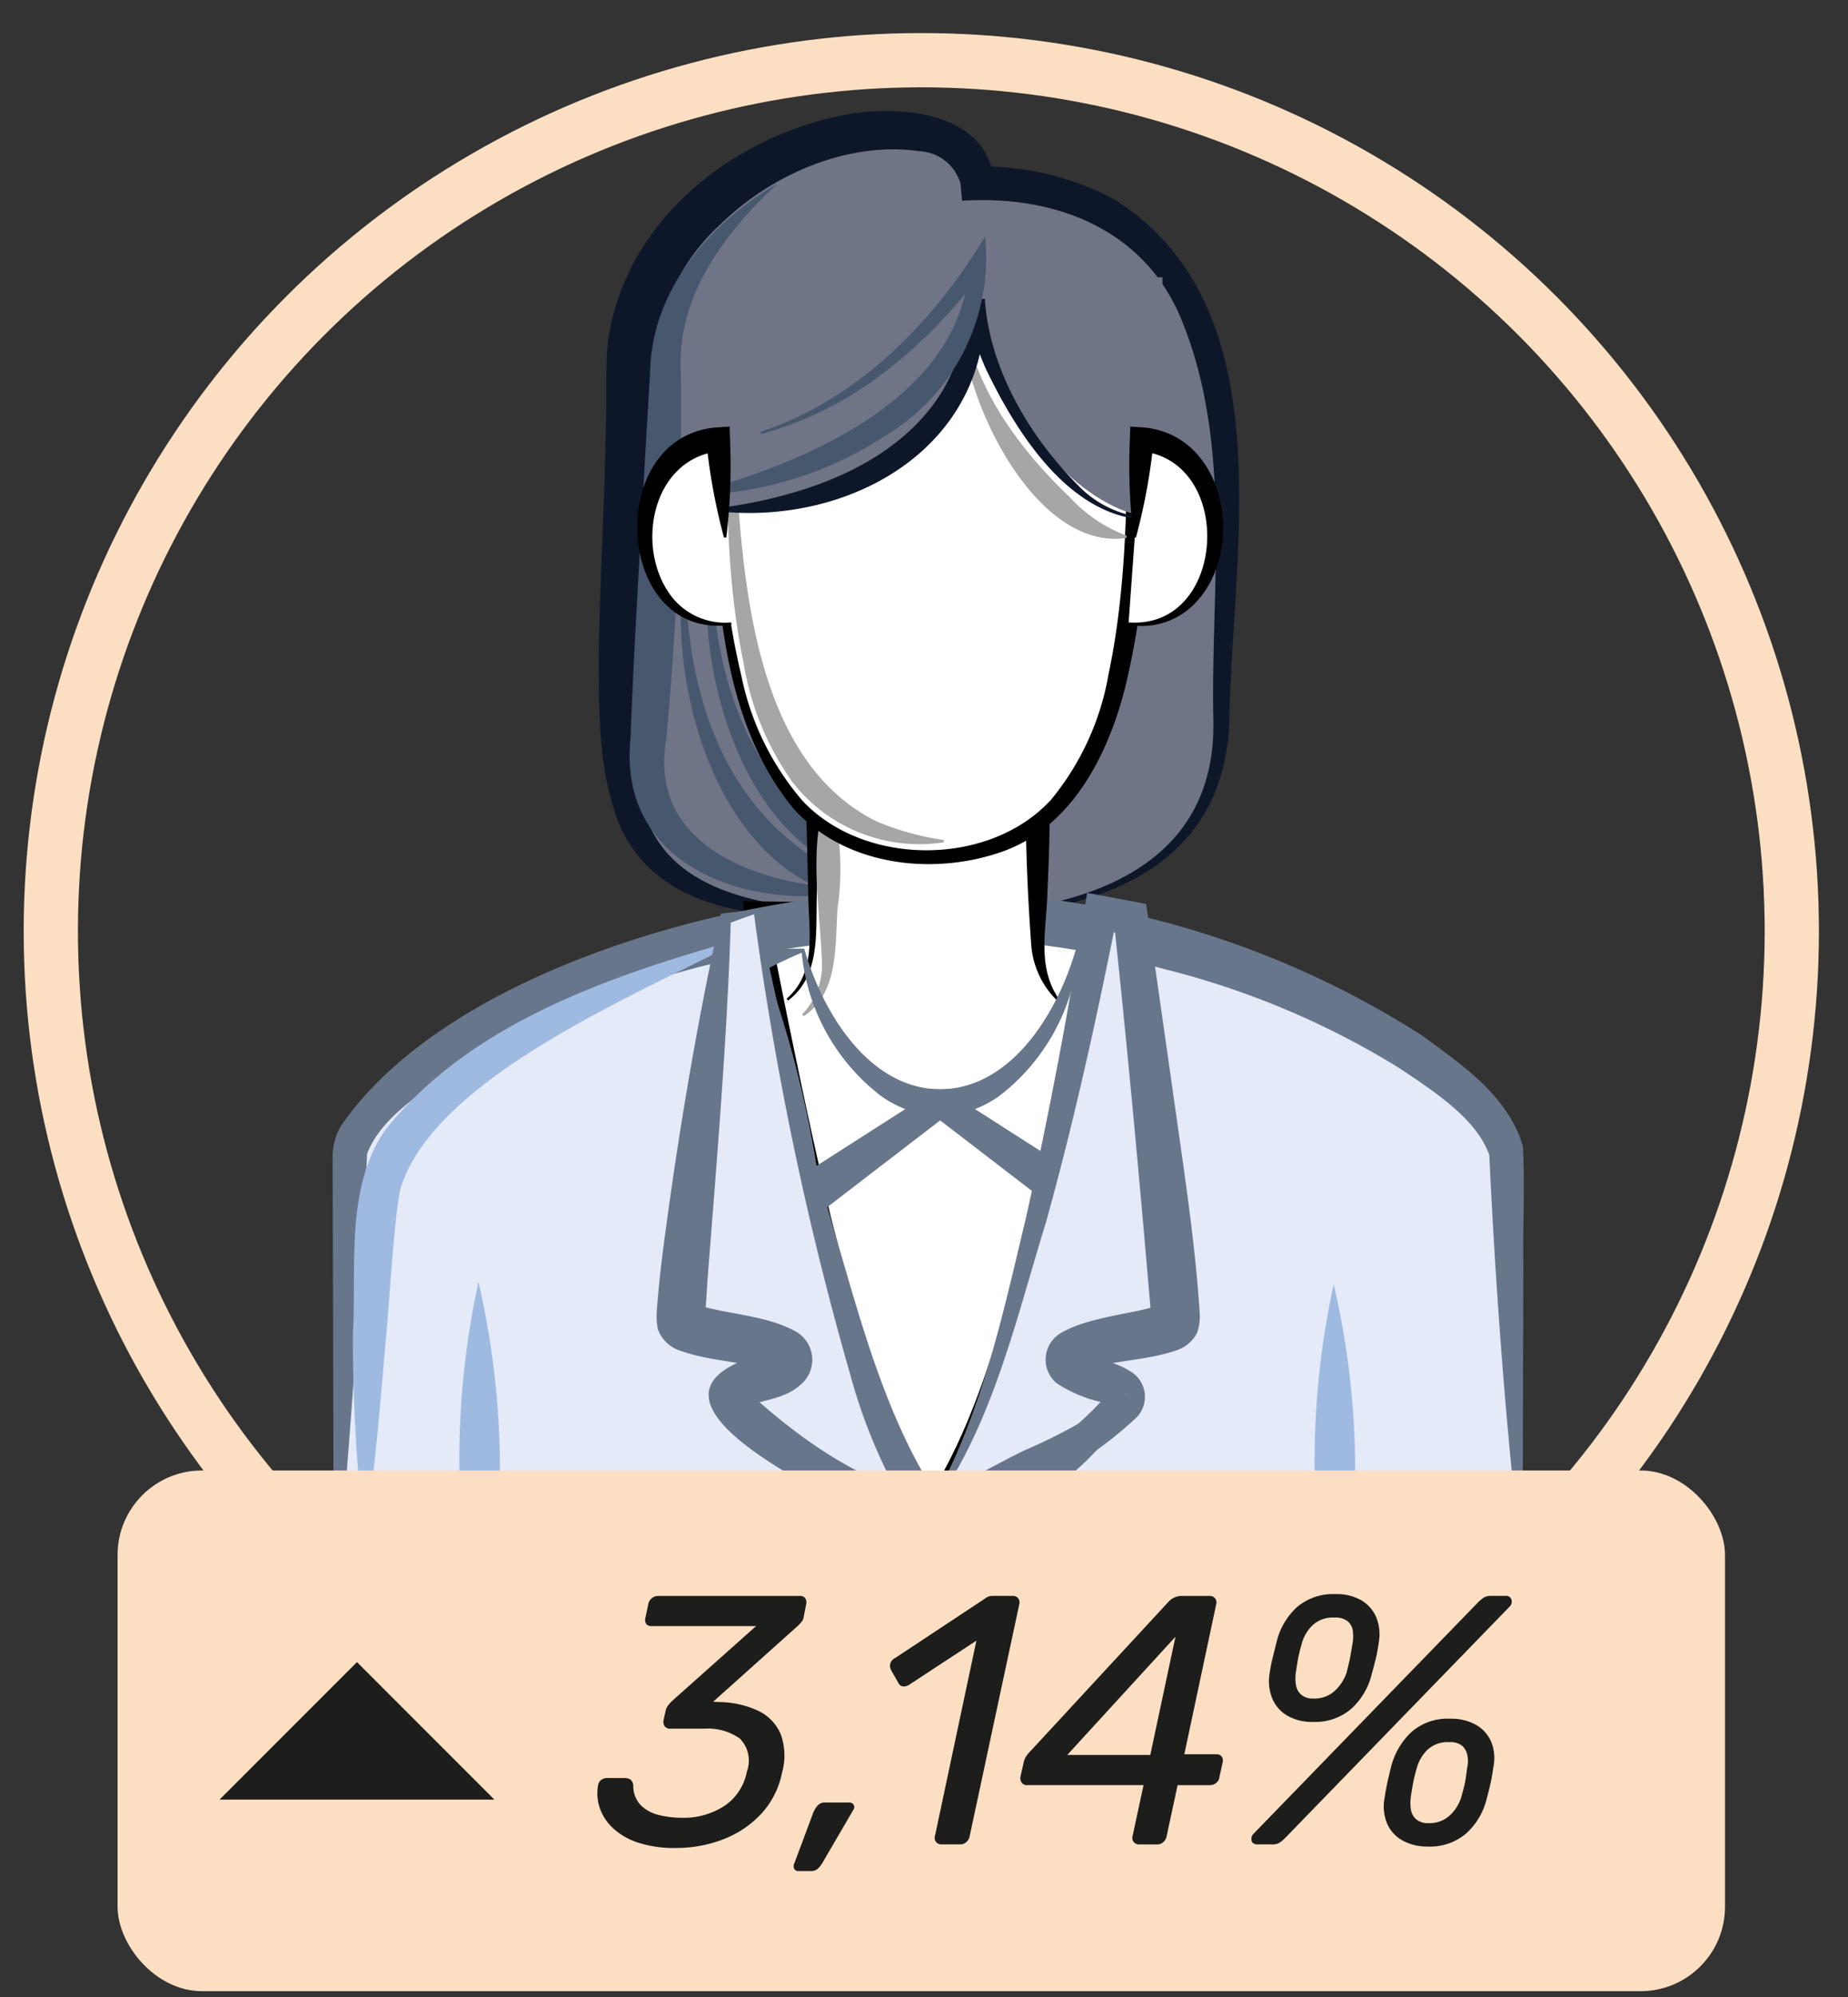 <svg xmlns="http://www.w3.org/2000/svg" width="100" height="108" viewBox="0 0 100 108"><rect x="0" y="0" width="100" height="108" fill="#333333" stroke="none"/><defs><style>.cls-1{fill:#707487;}.cls-2{fill:#0d1729;}.cls-3{fill:#47576d;}.cls-4{fill:#e4eaf8;}.cls-5{fill:#fff;}.cls-6{fill:#68768c;}.cls-7{fill:#9fbae1;}.cls-8{fill:#a6a6a6;}.cls-9{fill:none;stroke:#fcdfc2;stroke-miterlimit:10;stroke-width:2.935px;}.cls-10{fill:#fcdfc2;}.cls-11{fill:#1d1d1b;}</style></defs><g id="tec-superior"><path class="cls-1" d="M49.654,49.585c9.242,0,16.455-2.087,16.455-11.238S69.59,9.929,52.894,9.929c0,0,0-2.89-4.604-2.89-7.224,0-14.149,6.268-14.149,12.445C34.141,43.642,28.544,49.585,49.654,49.585Z"/><path class="cls-2" d="M49.654,49.457c7.173.184,16.156-1.555,16.005-10.456-.162-7.162,1.068-14.815-1.683-21.602-1.965-4.973-6.84-6.868-11.912-6.543L51.974,9.929a2.422,2.422,0,0,0-2.205-1.75c-3.879-.554-8.011,1.241-10.786,3.955a11.077,11.077,0,0,0-3.504,6.685c-.056,1.256-0,2.881-.062,4.214-.104,4.307-.424,8.661-.765,12.926-.155,2.813-.475,5.702.302,8.215,1.926,5.42,9.91,5.009,14.699,5.285Zm0,.255c-5.342-.192-13.41.867-16.087-4.999-1.174-2.844-1.147-5.873-1.166-8.844.034-4.341.325-8.585.383-12.895.066-1.377-.029-2.961.1-4.399.844-6.482,6.546-11.059,12.598-12.317,2.989-.623,8.005-.335,8.332,3.669l-.92-.92a15.097,15.097,0,0,1,7.52,1.844c9.125,5.89,6.234,19.003,6.111,28.184-.37,9.226-9.382,10.716-16.871,10.675Z"/><path class="cls-3" d="M46.974,48.063c-5.824,1.439-13.616-.88-12.854-8.165l.061-1.526c.155-3.885.764-14.298,1.001-18.309.095-4.381,3.248-8.032,6.857-10.109C39.156,12.658,36.633,16.031,36.839,20.11a187.899,187.899,0,0,1-.792,19.916c-1.046,6.184,5.94,8.129,10.928,8.037Z"/><path class="cls-3" d="M50.873,47.681c-9.478,1.376-13.408-9.921-12.532-17.612l.127.004c.131,8.764,3.564,15.575,12.405,17.608Z"/><path class="cls-3" d="M49.483,48.645c-9.478,1.376-13.408-9.921-12.532-17.613l.127.004c.131,8.764,3.564,15.574,12.405,17.608Z"/><path class="cls-4" d="M82.266,82.771V62.432c0-4.316-14.501-13.99-32.042-13.99s-32.042,9.674-32.042,13.99V82.771S33.864,95.306,50.025,95.306,82.266,82.771,82.266,82.771Z"/><path class="cls-5" d="M59.571,49.341c-.624,3.572-4.794,26.672-9.346,32.448-4.553-5.776-8.723-28.876-9.346-32.448Z"/><path d="M59.619,49.3c-.888,5.684-1.989,11.141-3.296,16.708-1.488,5.682-2.671,11.571-6.093,16.517a28.941,28.941,0,0,1-3.997-8.265,158.603,158.603,0,0,1-6.044-25.52c5.793.035,13.594.366,19.43.56Zm-.098.082c-5.442.211-13.309.47-18.644.548l.58-.69c1.094,5.534,2.201,11.073,3.499,16.559,1.381,5.331,2.602,11.088,5.602,15.725l-.671-0c3.089-4.588,4.407-10.341,5.923-15.644,1.44-5.409,2.618-11.044,3.71-16.498Z"/><path class="cls-6" d="M82.139,82.771c-.739-6.711-1.228-13.558-1.55-20.303-.686-1.98-3.051-3.483-4.849-4.693A44.84,44.84,0,0,0,63.109,52.435a49.517,49.517,0,0,0-27.231.409,42.282,42.282,0,0,0-12.404,5.745c-1.416,1.069-2.988,2.181-3.61,3.809C19.604,68.471,19.157,74.672,18.671,80.747L18.309,84.356h-.255l-.036-14.438-.018-7.219a3.329,3.329,0,0,1,.453-1.814c5.742-8.344,21.234-12.581,30.974-12.691a49.611,49.611,0,0,1,27.515,7.801c2.158,1.575,4.676,3.289,5.463,5.989.114,1.657-.005,4.66.027,6.348l-.039,14.438Z"/><path class="cls-7" d="M25.891,69.336a44.749,44.749,0,0,1,.128,19.692,44.743,44.743,0,0,1-.128-19.692Z"/><path class="cls-7" d="M72.171,69.452a44.751,44.751,0,0,1,.128,19.692,44.744,44.744,0,0,1-.128-19.692Z"/><path class="cls-7" d="M40.427,50.68C34.919,53.615,23.585,58.127,21.67,64.275c-.356,1.682-.601,6.199-.776,7.984-.314,3.622-.6,7.257-1.154,10.894a91.106,91.106,0,0,1-.646-10.965c.22-3.678-.455-8.034,1.84-11.194C25.697,55.137,33.435,52.643,40.427,50.68Z"/><path class="cls-5" d="M42.601,54.065A4.021,4.021,0,0,0,43.97,51.104V42.061H56.152V51.104a4.926,4.926,0,0,0,1.095,2.962"/><path d="M42.562,54.016c1.703-1.472,1.174-3.767,1.173-5.752l-.149-6.202-.009-.376.394-.009,12.182-.27.65-.014.005.669q.024,3.065-.128,6.13c-.035,1.998-.607,4.035.616,5.832l-.096.084a4.707,4.707,0,0,1-1.383-2.839c-.234-3.079-.34-6.128-.319-9.207l.655.655-12.182-.27.385-.385-.149,6.202c-.091,2.013.257,4.473-1.565,5.852l-.079-.1Z"/><path class="cls-8" d="M43.405,54.859a3.873,3.873,0,0,0,1.079-2.673c-.096-3.028-.773-6.344.266-9.281h.127A14.361,14.361,0,0,1,45.323,49.107c-.145,2.01.08,4.598-1.839,5.852L43.405,54.859Z"/><path class="cls-6" d="M43.521,51.308c.981,3.452,3.497,7.575,7.353,7.603l2.292-.078c-2.155,1.655-8.318,6.388-10.496,8.061a63.047,63.047,0,0,1-2.758-15.399,27.123,27.123,0,0,1,3.61-.186Zm-.137.215c-1.058.439-1.867.898-2.621,1.214l.502-.79a58.785,58.785,0,0,1,3.165,12.781l-1.771-.699L50.446,59.046l.428,1.353a6.243,6.243,0,0,1-3.136-1.079A11.075,11.075,0,0,1,43.383,51.523Z"/><path class="cls-6" d="M58.364,51.523a11.075,11.075,0,0,1-4.354,7.797,6.243,6.243,0,0,1-3.136,1.079L51.301,59.046l7.787,4.983-1.771.699a58.786,58.786,0,0,1,3.165-12.781l.502.79c-.753-.315-1.562-.774-2.621-1.214Zm-.137-.215a26.958,26.958,0,0,1,3.61.186,63.045,63.045,0,0,1-2.759,15.399c-2.183-1.677-8.335-6.402-10.496-8.061l2.292.078c3.858-.03,6.37-4.148,7.353-7.603Z"/><path class="cls-4" d="M40.878,49.341q-.82.157-1.622.336c-.273,2.187-2.632,21.13-2.396,21.838.251.752,5.93.919,5.847,2.005s-2.748,1.019-3.174,1.838c-.562,1.079,7.434,6.431,10.691,6.431C45.672,76.012,41.501,52.913,40.878,49.341Z"/><path class="cls-6" d="M40.805,49.446c-.553.175-1.029.384-1.485.519l.228-.251c-.19,6.4-.78,13.269-1.275,19.662-.009.346-.108,1.504-.108,1.831a.11.11,0,0,0-.045-.104,1.112,1.112,0,0,0-.358-.511c-.104-.066-.034-.023.007-.011,1.662.517,3.728.547,5.319,1.444a1.756,1.756,0,0,1,.26,2.841c-.892.806-1.972.799-2.861,1.179-.045.016-.021.015.02-.044a.877.877,0,0,0,.15-.654c-.037-.143-.047-.109-.021-.074a3.212,3.212,0,0,0,.495.585c2.45,2.153,5.804,4.494,9.091,5.032l-.705,1.454a29.527,29.527,0,0,1-3.509-8.01,172.88,172.88,0,0,1-5.204-24.889Zm.145-.21c1.212,5.45,2.446,11.208,3.97,16.572,1.728,5.81,3.25,12.205,7.112,16.905L50.224,82.687a13.979,13.979,0,0,1-5.736-1.927c-3.005-1.696-10.232-5.656-3.083-7.58.158-.062.241-.144.196-.113-.318.256-.097.973.128,1.108-1.565-.589-3.254-.532-4.891-1.118a1.9,1.9,0,0,1-1.24-1.17,3.579,3.579,0,0,1-.062-.923c.108-1.509.306-3.152.513-4.64.769-5.677,1.735-11.309,2.964-16.91.66-.102,1.365-.129,1.938-.177Z"/><path class="cls-4" d="M50.224,81.789c3.258,0,11.253-5.353,10.691-6.431-.426-.818-3.09-.752-3.174-1.838s5.596-1.253,5.847-2.005c.236-.708-2.122-19.651-2.396-21.838q-.801-.18-1.622-.336C58.947,52.913,54.777,76.012,50.224,81.789Z"/><path class="cls-6" d="M50.339,81.733c.125-.059.127-.121.22-.128a10.384,10.384,0,0,0,2.234-.865c2.502-1.363,5.564-3.381,7.133-5.367a.751.751,0,0,0,.116.541A7.359,7.359,0,0,1,57.164,74.798a1.669,1.669,0,0,1,.239-2.704c1.495-.887,3.962-1.032,5.285-1.499a.999.999,0,0,0-.349.494c-.02.026-.07.066-.056.116.005-.098-.029-.368-.027-.469-.584-6.844-1.253-14.128-1.985-20.946l.719.791-1.587-.36,1.054-.728C59.345,55.067,58.13,60.607,56.607,66.079c-1.649,5.322-2.916,11.116-6.268,15.654Zm-.229.111c2.919-4.893,4.106-10.551,5.419-16.036q1.84-8.256,3.158-16.622l.141-.899c.557.105,1.994.373,2.57.482l.623.117.096.675L63.707,60.723c.469,3.314.997,6.889,1.208,10.241a2.653,2.653,0,0,1-.138,1.119,1.946,1.946,0,0,1-1.17.963c-1.654.556-3.347.5-4.931,1.06.177-.133.386-.736.106-.972.564.389,1.576.519,2.314.99a1.602,1.602,0,0,1,.244,2.681A20.502,20.502,0,0,1,50.959,81.92a1.995,1.995,0,0,1-.849-.076Z"/><path class="cls-4" d="M60.915,75.357c.562,1.079-7.434,6.431-10.691,6.431V95.306"/><path class="cls-6" d="M61.028,75.298a1.109,1.109,0,0,1-.088,1.01,13.975,13.975,0,0,1-7.122,5.812,10.47,10.47,0,0,1-3.595.708l1.04-1.04-.394,6.759c-.171,2.253-.311,4.506-.519,6.759H50.097c-.207-2.253-.348-4.506-.519-6.759-.032-.54-.431-7.404-.448-7.679,2.262-.014,4.336-1.517,6.409-2.476a29.687,29.687,0,0,0,5.489-3.093Z"/><path class="cls-5" d="M38.666,21.09c0,13.528,1.057,25.243,11.559,25.243S61.664,34.618,61.664,21.09l-8.832-4.926Z"/><path d="M38.717,21.127c.112,5.1.192,10.39,1.395,15.395A14.903,14.903,0,0,0,43.423,43.305c3.375,3.596,10.159,3.57,13.464-.069a14.578,14.578,0,0,0,3.099-6.771c1.053-5.002,1.007-10.211,1.015-15.375l.339.578c-2.939-1.65-5.881-3.297-8.793-4.996l.474.041c-4.742,1.562-9.448,2.984-14.305,4.414Zm-.104-.074c4.656-1.895,9.477-3.777,14.261-5.525,3.058,1.624,6.084,3.306,9.112,4.983l.344.19-.004.388c-.055,5.191-.137,10.45-1.328,15.608-.858,3.78-2.857,8.02-6.833,9.386-3.76,1.294-8.451.729-11.212-2.339-4.905-5.917-4.231-15.393-4.34-22.692Z"/><path class="cls-8" d="M39.573,20.247c.494,7.585.061,20.273,7.838,24.165a14.647,14.647,0,0,0,3.657,1.015v.127a8.706,8.706,0,0,1-8.155-3.219,15.312,15.312,0,0,1-2.675-6.478c-1.07-5.188-.929-10.425-.792-15.61Z"/><path class="cls-8" d="M60.955,29.092c-4.999.751-8.993-7.764-8.928-11.926l.128-0c.536,3.819,3.029,7.144,5.74,9.728a7.913,7.913,0,0,0,3.061,2.071v.127Z"/><path class="cls-1" d="M52.831,16.164c0,8.515-8.045,11.398-15.396,11.398l1.702-12.57H62.902l0,13.034C57.721,28.027,52.831,20.155,52.831,16.164Z"/><path class="cls-2" d="M61.696,28.091c-3.963-.394-6.675-4.699-8.273-7.985a11.186,11.186,0,0,1-1.051-3.941h.92c.328,8.057-7.378,12.353-14.65,11.462l0-.127a25.293,25.293,0,0,0,4.925-1.056c3.071-.996,6.025-2.753,7.612-5.618a10.311,10.311,0,0,0,1.193-4.661h.92c.238,3.756,2.405,7.433,5.039,10.076a5.752,5.752,0,0,0,3.365,1.723v.127Z"/><path class="cls-3" d="M37.594,26.637c6.045-1.608,14.521-5.172,14.857-12.37l.818.236a25.652,25.652,0,0,1-5.303,5.543,19.238,19.238,0,0,1-6.774,3.432l-.035-.123c5.242-1.734,9.359-5.918,12.146-10.563a11.207,11.207,0,0,1-5.391,10.769,19.498,19.498,0,0,1-10.304,3.202l-.014-.127Z"/><path class="cls-5" d="M39.575,33.722c-5.691.683-6.548-9.327-.717-9.964l.382,5.31"/><path d="M39.582,33.785c-6.347.926-6.951-10.207-.795-10.669l.696-.045.019.641a32.648,32.648,0,0,1-.199,5.352l-.127.009a32.653,32.653,0,0,1-.963-5.268l.715.596c-3.701.392-4.626,5.338-2.522,7.945a3.665,3.665,0,0,0,3.161,1.313l.015.126Z"/><path class="cls-5" d="M61.069,33.722c5.691.683,6.548-9.327.717-9.964l-.382,5.31"/><path d="M61.077,33.659c5.316.393,5.775-8.772.639-9.258l.715-.596a32.651,32.651,0,0,1-.963,5.268l-.127-.009a32.649,32.649,0,0,1-.199-5.352l.019-.641.696.045c4.509.366,5.622,6.707,2.753,9.568a3.987,3.987,0,0,1-3.548,1.102l.015-.126Z"/><circle class="cls-9" cx="49.854" cy="50.36" r="47.105"/></g><g id="paleta"><rect class="cls-10" x="6.363" y="79.526" width="86.981" height="28.159" rx="4.564"/><path class="cls-11" d="M36.555,99.94a6.223,6.223,0,0,1-2.054-.297,3.605,3.605,0,0,1-1.354-.797,2.679,2.679,0,0,1-.701-1.094,2.489,2.489,0,0,1-.077-1.229.437.437,0,0,1,.173-.269.518.518,0,0,1,.307-.096H33.79a.601.601,0,0,1,.317.077.442.442,0,0,1,.163.327,1.493,1.493,0,0,0,.413,1.075,2.09,2.09,0,0,0,.998.528,5.237,5.237,0,0,0,1.219.144,4.053,4.053,0,0,0,2.285-.634,2.862,2.862,0,0,0,1.229-1.862,1.706,1.706,0,0,0-.375-1.786,2.99,2.99,0,0,0-1.949-.538H36.267a.352.352,0,0,1-.288-.115.427.427,0,0,1-.077-.326l.115-.519a.742.742,0,0,1,.135-.297,2.227,2.227,0,0,1,.192-.221l4.569-4.07H35.269a.348.348,0,0,1-.298-.115.406.406,0,0,1-.048-.326l.154-.729a.541.541,0,0,1,.192-.336.533.533,0,0,1,.346-.125h7.661a.336.336,0,0,1,.297.125.439.439,0,0,1,.048.336l-.134.691a.483.483,0,0,1-.106.24q-.086.105-.182.202l-4.608,4.128.326.019a5.104,5.104,0,0,1,2.093.461,2.477,2.477,0,0,1,1.229,1.257,3.371,3.371,0,0,1,.077,2.103,4.568,4.568,0,0,1-1.104,2.198A5.449,5.449,0,0,1,39.166,99.46,7.018,7.018,0,0,1,36.555,99.94Z"/><path class="cls-11" d="M44.004,98.039a1.417,1.417,0,0,1,.24-.394.523.523,0,0,1,.413-.163h1.306a.253.253,0,0,1,.23.125.25.25,0,0,1-.02.278l-1.67,2.861a1.463,1.463,0,0,1-.25.317.545.545,0,0,1-.384.125h-.672a.232.232,0,0,1-.221-.125.329.329,0,0,1,.01-.298Z"/><path class="cls-11" d="M50.955,99.748a.368.368,0,0,1-.298-.125.357.357,0,0,1-.067-.316L52.836,88.727l-3.629,2.381a.548.548,0,0,1-.346.096.333.333,0,0,1-.25-.192l-.403-.71a.495.495,0,0,1-.029-.346.485.485,0,0,1,.259-.288l4.877-3.226a.671.671,0,0,1,.221-.115,1.175,1.175,0,0,1,.24-.019h1.018a.368.368,0,0,1,.297.125.359.359,0,0,1,.067.317l-2.688,12.557a.549.549,0,0,1-.183.316.495.495,0,0,1-.336.125Z"/><path class="cls-11" d="M61.649,99.748a.367.367,0,0,1-.297-.125.354.354,0,0,1-.067-.316l.595-2.765H55.582a.339.339,0,0,1-.288-.125.427.427,0,0,1-.077-.317l.172-.768a1.078,1.078,0,0,1,.096-.278,1.486,1.486,0,0,1,.173-.24l7.565-8.179a.974.974,0,0,1,.768-.326h1.459a.368.368,0,0,1,.297.125.359.359,0,0,1,.067.317l-1.728,8.122h1.728a.337.337,0,0,1,.298.125.401.401,0,0,1,.048.317l-.173.787a.451.451,0,0,1-.173.317.533.533,0,0,1-.346.125H63.723l-.595,2.765a.551.551,0,0,1-.182.316.497.497,0,0,1-.336.125Zm-3.897-4.838h4.493l1.363-6.394Z"/><path class="cls-11" d="M68.062,99.748c-.192,0-.304-.07-.336-.211a.394.394,0,0,1,.125-.384l12.115-12.48a2.172,2.172,0,0,1,.317-.269.746.746,0,0,1,.413-.096h.768a.294.294,0,0,1,.326.211.375.375,0,0,1-.115.384l-12.115,12.48a2.104,2.104,0,0,1-.316.269.74.74,0,0,1-.413.096Zm2.976-6.624a2.664,2.664,0,0,1-1.354-.326,1.935,1.935,0,0,1-.826-.912,2.518,2.518,0,0,1-.163-1.354q.076-.5.163-.845.086-.345.221-.883a3.739,3.739,0,0,1,1.095-1.882,3.006,3.006,0,0,1,2.093-.71A2.677,2.677,0,0,1,73.668,86.548a1.949,1.949,0,0,1,.807.922,2.474,2.474,0,0,1,.134,1.354q-.077.538-.163.883-.086.346-.221.845a3.706,3.706,0,0,1-1.104,1.862A3.014,3.014,0,0,1,71.038,93.124Zm.039-1.267a1.591,1.591,0,0,0,1.19-.451,2.392,2.392,0,0,0,.595-.931q.134-.519.192-.816.058-.297.134-.777a2.322,2.322,0,0,0,.02-.663.83.83,0,0,0-.269-.528,1.058,1.058,0,0,0-.73-.211,1.594,1.594,0,0,0-1.209.442,2.171,2.171,0,0,0-.557.96q-.134.48-.192.777-.058.298-.134.816a2.4,2.4,0,0,0,.009.643.873.873,0,0,0,.279.528A.959.959,0,0,0,71.076,91.857Zm6.182,8.006a2.716,2.716,0,0,1-1.363-.327,1.918,1.918,0,0,1-.835-.912,2.41,2.41,0,0,1-.144-1.354q.077-.499.154-.854.076-.355.211-.893a3.897,3.897,0,0,1,1.104-1.862,2.972,2.972,0,0,1,2.083-.71,2.731,2.731,0,0,1,1.411.336,1.933,1.933,0,0,1,.816.922,2.367,2.367,0,0,1,.115,1.354q-.077.538-.154.883t-.211.845a3.706,3.706,0,0,1-1.104,1.862A3.014,3.014,0,0,1,77.258,99.863Zm.039-1.267a1.59,1.59,0,0,0,1.19-.451,2.198,2.198,0,0,0,.576-.931q.153-.519.211-.816.058-.297.115-.777a1.657,1.657,0,0,0,.019-.663.973.973,0,0,0-.269-.528.984.984,0,0,0-.71-.211,1.59,1.59,0,0,0-1.219.442,2.214,2.214,0,0,0-.547.96q-.134.48-.192.777c-.038.199-.084.471-.134.816a2.38,2.38,0,0,0,.01.643.869.869,0,0,0,.278.528A.959.959,0,0,0,77.297,98.596Z"/><polygon class="cls-11" points="11.881 97.324 19.317 89.888 26.753 97.324 11.881 97.324"/></g></svg>